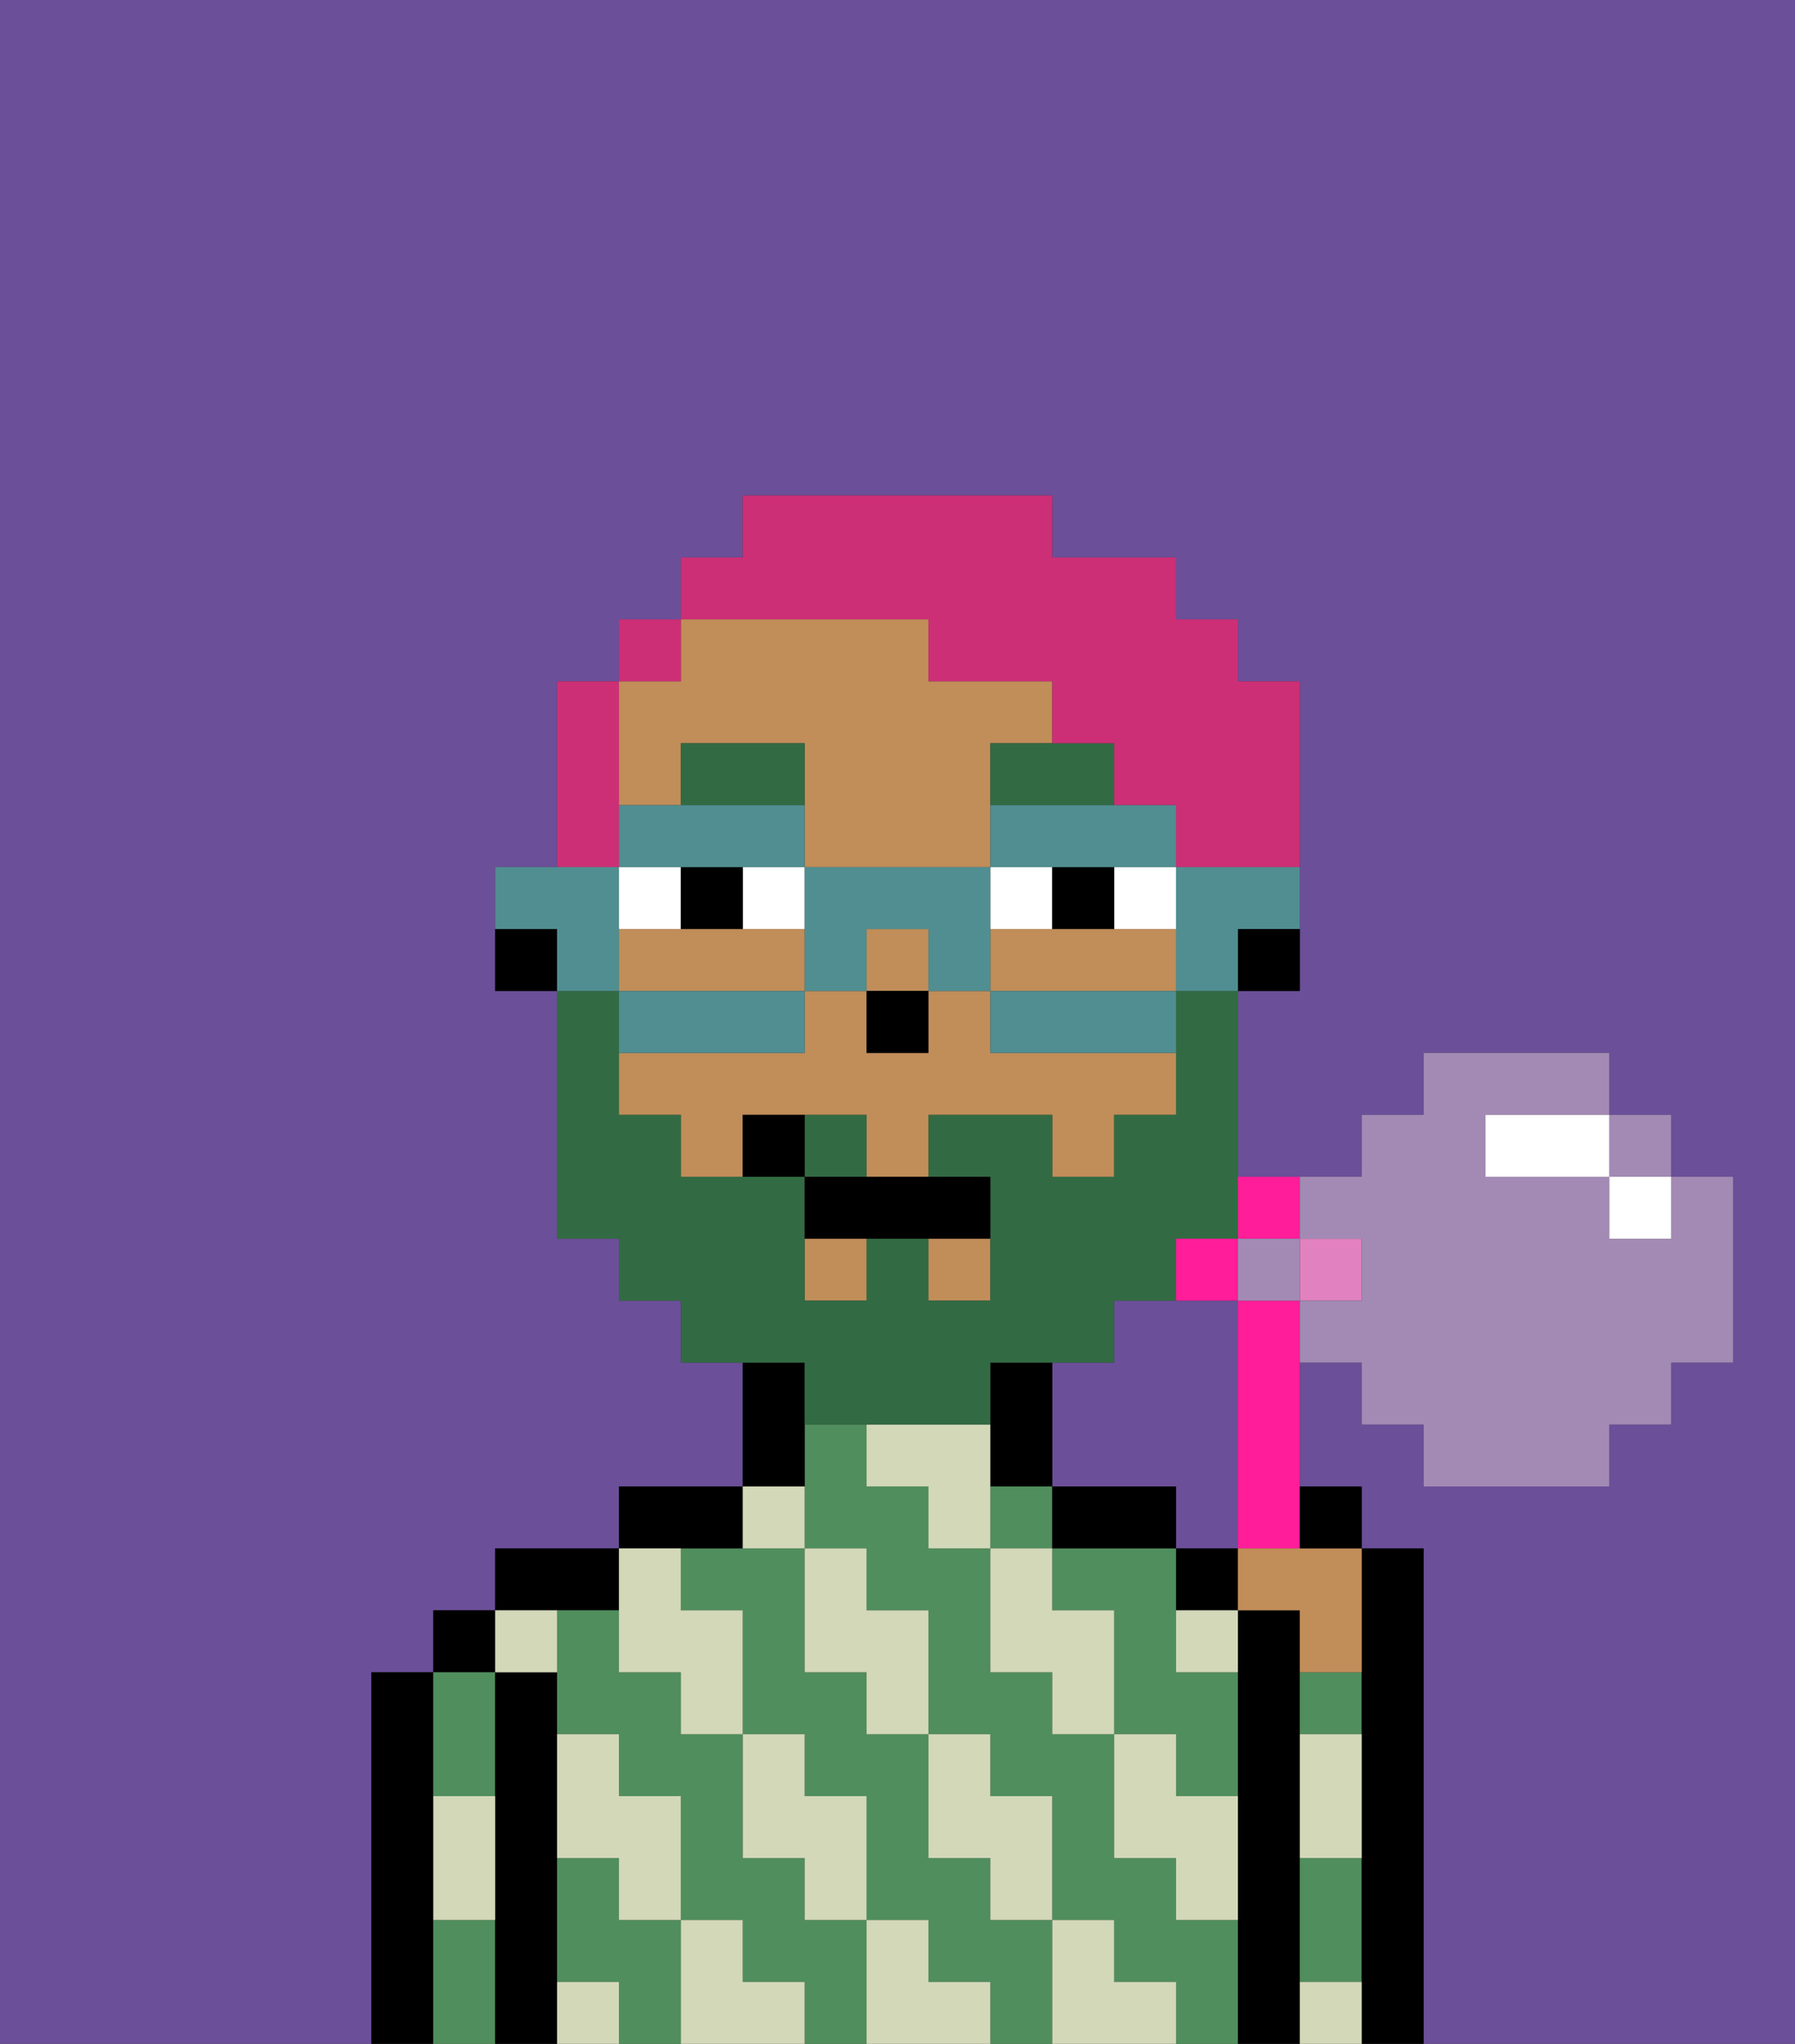 <svg xmlns="http://www.w3.org/2000/svg" viewBox="0 0 29 33"><rect x="0" y="0" width="29" height="33" fill="#333333" stroke="none"/><defs><style>polygon,rect,path{shape-rendering:crispedges;}.ka85-1{fill:#6b4f99;}.ka85-2{fill:#000000;}.ka85-3{fill:#508e5d;}.ka85-4{fill:#d2d8b8;}.ka85-5{fill:#c18d59;}.ka85-6{fill:#ffffff;}.ka85-7{fill:#326b43;}.ka85-8{fill:#326b43;}.ka85-9{fill:#cc2f76;}.ka85-10{fill:#508e91;}.ka85-11{fill:#ff1d99;}.ka85-12{fill:#e281bf;}.ka85-13{fill:#a38ab5;}</style></defs><path class="ka85-1" d="M0,0V33H29V0ZM28,22H27v1H26v1H23V23H22V22H21v2h1v1h1v8H6V27H7V26H8V25h2V24h2V22H11V21H10V20H9V16H8V14H9V11h1V10h1V9h1V8h5V9h2v1h1v1h1v5H20v3h2V18h1V17h3v1h1v1h1Z"/><rect class="ka85-1" x="26" y="19" width="1"/><path class="ka85-1" d="M18,21v1H17v2h2v1h1V21H18Z"/><rect class="ka85-1" x="20" y="21" width="1"/><path class="ka85-1" d="M24,18h0Z"/><rect class="ka85-1" x="26" y="19" height="1"/><path class="ka85-2" d="M7,30V27H6v6H7V30Z"/><rect class="ka85-2" x="7" y="26" width="1" height="1"/><path class="ka85-3" d="M7,31v2H8V31Z"/><path class="ka85-3" d="M8,29V27H7v2Z"/><path class="ka85-2" d="M9,31V27H8v6H9V31Z"/><path class="ka85-2" d="M10,26V25H8v1h2Z"/><path class="ka85-3" d="M16,31V30H15V28H14V27H13V25H11v1h1v2h1v1h1v2h1v1h1v1h1V31Z"/><path class="ka85-3" d="M13,31V30H12V28H11V27H10V26H9v2h1v1h1v2h1v1h1v1h1V31Z"/><path class="ka85-3" d="M19,31V30H18V28H17V27H16V25H15V24H14V23H13v2h1v1h1v2h1v1h1v2h1v1h1v1h1V31Z"/><path class="ka85-3" d="M10,31V30H9v2h1v1h1V31Z"/><rect class="ka85-3" x="16" y="24" width="1" height="1"/><path class="ka85-3" d="M19,26V25H17v1h1v2h1v1h1V27H19Z"/><path class="ka85-2" d="M12,25V24H10v1h2Z"/><path class="ka85-2" d="M13,23V22H12v2h1Z"/><path class="ka85-2" d="M17,24V22H16v2Z"/><path class="ka85-2" d="M18,25h1V24H17v1Z"/><path class="ka85-2" d="M21,31V26H20v7h1V31Z"/><rect class="ka85-2" x="19" y="25" width="1" height="1"/><path class="ka85-3" d="M21,31v1h1V30H21Z"/><path class="ka85-3" d="M22,28V27H21v1Z"/><path class="ka85-2" d="M22,28v5h1V25H22v3Z"/><path class="ka85-4" d="M19,28H18v2h1v1h1V29H19Z"/><path class="ka85-4" d="M21,32v1h1V32Z"/><path class="ka85-4" d="M17,26V25H16v2h1v1h1V26Z"/><path class="ka85-4" d="M19,27h1V26H19Z"/><path class="ka85-4" d="M21,29v1h1V28H21Z"/><path class="ka85-4" d="M18,32V31H17v2h2V32Z"/><path class="ka85-4" d="M16,30v1h1V29H16V28H15v2Z"/><path class="ka85-4" d="M16,23H14v1h1v1h1V23Z"/><path class="ka85-4" d="M14,27v1h1V26H14V25H13v2Z"/><path class="ka85-4" d="M15,32V31H14v2h2V32Z"/><path class="ka85-4" d="M13,30v1h1V29H13V28H12v2Z"/><path class="ka85-4" d="M13,25V24H12v1Z"/><path class="ka85-4" d="M10,27h1v1h1V26H11V25H10v2Z"/><path class="ka85-4" d="M12,32V31H11v2h2V32Z"/><path class="ka85-4" d="M10,30v1h1V29H10V28H9v2Z"/><path class="ka85-4" d="M9,32v1h1V32Z"/><path class="ka85-4" d="M9,27V26H8v1Z"/><path class="ka85-4" d="M7,30v1H8V29H7Z"/><path class="ka85-2" d="M20,16h1V15H20Z"/><rect class="ka85-5" x="14" y="15" width="1" height="1"/><rect class="ka85-5" x="15" y="20" width="1" height="1"/><path class="ka85-5" d="M13,16V15H10v1h3Z"/><rect class="ka85-5" x="13" y="20" width="1" height="1"/><path class="ka85-5" d="M11,13V12h2v2h3V12h1V11H15V10H11v1H10v2Z"/><path class="ka85-5" d="M16,17V16H15v1H14V16H13v1H10v1h1v1h1V18h2v1h1V18h2v1h1V18h1V17H16Z"/><path class="ka85-5" d="M18,15H16v1h3V15Z"/><path class="ka85-2" d="M8,15v1H9V15Z"/><rect class="ka85-2" x="14" y="16" width="1" height="1"/><path class="ka85-6" d="M12,15h1V14H12Z"/><path class="ka85-6" d="M11,14H10v1h1Z"/><rect class="ka85-6" x="18" y="14" width="1" height="1"/><path class="ka85-6" d="M17,15V14H16v1Z"/><path class="ka85-2" d="M11,14v1h1V14Z"/><path class="ka85-2" d="M17,14v1h1V14Z"/><path class="ka85-7" d="M18,12H16v1h2Z"/><path class="ka85-7" d="M13,12H11v1h2Z"/><path class="ka85-8" d="M14,18H13v1h1Z"/><path class="ka85-8" d="M13,23h3V22h2V21h1V20h1V16H19v2H18v1H17V18H15v1h1v2H15V20H14v1H13V19H11V18H10V16H9v4h1v1h1v1h2Z"/><path class="ka85-2" d="M13,19v1h3V19H13Z"/><path class="ka85-2" d="M12,18v1h1V18Z"/><path class="ka85-9" d="M10,13V11H9v3h1Z"/><rect class="ka85-9" x="10" y="10" width="1" height="1"/><path class="ka85-9" d="M15,10v1h2v1h1v1h1v1h2V11H20V10H19V9H17V8H12V9H11v1h4Z"/><path class="ka85-10" d="M19,15v1h1V15h1V14H19Z"/><path class="ka85-10" d="M16,16v1h3V16H16Z"/><path class="ka85-10" d="M12,14h1V13H10v1h2Z"/><path class="ka85-10" d="M18,14h1V13H16v1h2Z"/><path class="ka85-10" d="M13,16h1V15h1v1h1V14H13v2Z"/><path class="ka85-10" d="M13,17V16H10v1h3Z"/><path class="ka85-10" d="M10,15V14H8v1H9v1h1Z"/><path class="ka85-11" d="M20,20H19v1h1Z"/><path class="ka85-11" d="M21,20V19H20v1Z"/><rect class="ka85-12" x="21" y="20" width="1" height="1"/><path class="ka85-11" d="M20,21v4h1V21Z"/><path class="ka85-5" d="M20,25v1h1v1h1V25H20Z"/><path class="ka85-2" d="M22,25V24H21v1Z"/><polygon class="ka85-13" points="26 18 26 19 27 19 27 18 26 18 26 18 26 18"/><path class="ka85-13" d="M27,19h0v1H26V19H24V18h2V17H23v1H22v1H21v1h1v1H21v1h1v1h1v1h3V23h1V22h1V19Z"/><polygon class="ka85-13" points="20 20 20 21 21 21 21 20 20 20 20 20"/><polygon class="ka85-6" points="26 20 26 20 27 20 27 19 27 19 26 19 26 20"/><path class="ka85-6" d="M26,19V18H24v1Z"/></svg>